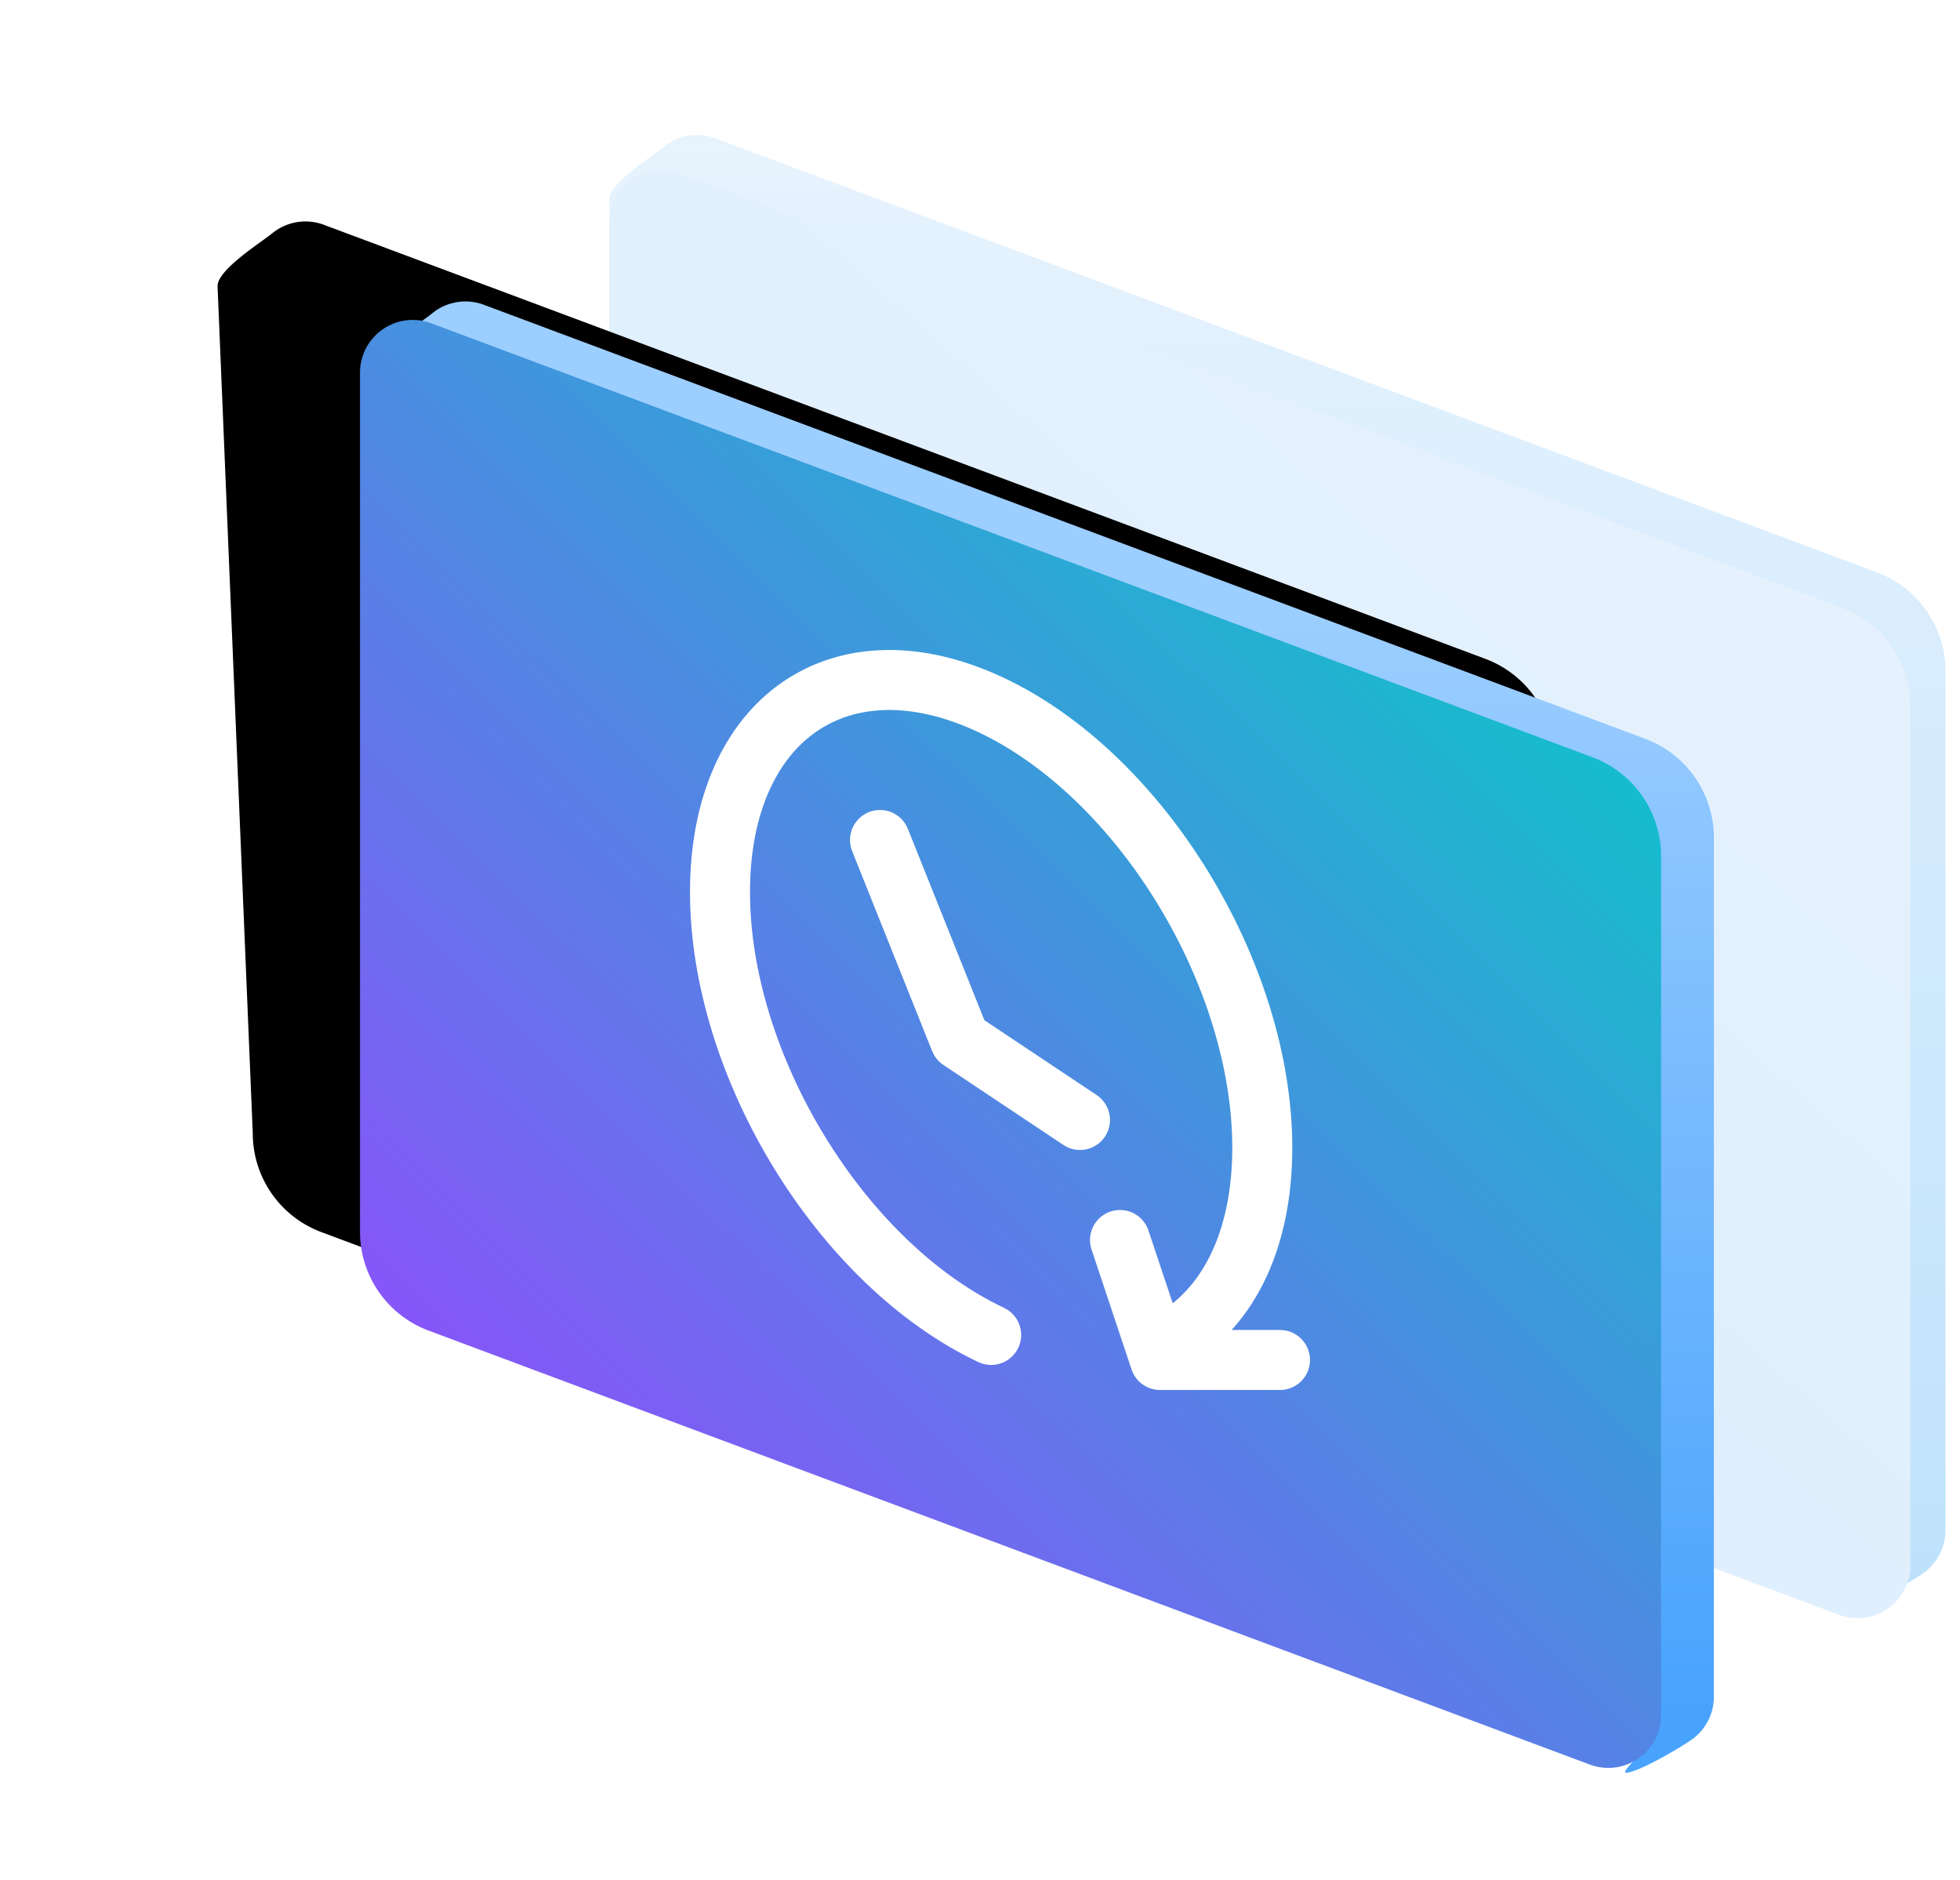 <svg xmlns="http://www.w3.org/2000/svg" xmlns:xlink="http://www.w3.org/1999/xlink" width="49" height="47" viewBox="0 0 49 47">
    <defs>
        <linearGradient id="a" x1="50%" x2="50%" y1="128.815%" y2="-12.325%">
            <stop offset="0%" stop-color="#B2DDFC"/>
            <stop offset="100%" stop-color="#ECF5FD"/>
        </linearGradient>
        <linearGradient id="b" x1="86.213%" x2="22.277%" y1="13.901%" y2="95.402%">
            <stop offset="0%" stop-color="#E6F2FD"/>
            <stop offset="100%" stop-color="#DCEDFD"/>
        </linearGradient>
        <linearGradient id="e" x1="50%" x2="50%" y1="21.138%" y2="95.8%">
            <stop offset="0%" stop-color="#9CCEFF"/>
            <stop offset="100%" stop-color="#49A3FD"/>
        </linearGradient>
        <path id="d" d="M32.066 40.653L3.033 29.803a2.637 2.637 0 0 1-1.714-2.47l-.88-21.18c0-.412 1.07-1.078 1.366-1.32A1.313 1.313 0 0 1 3.1 4.621l29.033 10.85a2.637 2.637 0 0 1 1.714 2.471v21.476c0 .423-.2.8-.51 1.041-.223.174-1.383.86-1.688.86-.157 0 .565-.61.418-.666z"/>
        <filter id="c" width="156.9%" height="151.7%" x="-40.4%" y="-31.3%" filterUnits="objectBoundingBox">
            <feOffset dx="-4" dy="-2" in="SourceAlpha" result="shadowOffsetOuter1"/>
            <feGaussianBlur in="shadowOffsetOuter1" result="shadowBlurOuter1" stdDeviation="2.5"/>
            <feColorMatrix in="shadowBlurOuter1" values="0 0 0 0 0.004 0 0 0 0 0.278 0 0 0 0 0.6 0 0 0 0.133 0"/>
        </filter>
        <linearGradient id="f" x1="82.57%" x2="10.998%" y1="12.148%" y2="93.287%">
            <stop offset="0%" stop-color="#0FC3C9"/>
            <stop offset="100%" stop-color="#9746FF"/>
        </linearGradient>
    </defs>
    <g fill="none" fill-rule="evenodd">
        <path fill="url(#a)" d="M37.856 36.492L8.823 25.642A2.637 2.637 0 0 1 7.11 23.17L6.23 1.992c0-.413 1.069-1.078 1.366-1.32A1.313 1.313 0 0 1 8.889.46l29.034 10.85a2.637 2.637 0 0 1 1.714 2.47v21.476c0 .424-.2.8-.51 1.042-.223.174-1.383.859-1.688.859-.158 0 .565-.61.417-.665z" transform="translate(9 3)"/>
        <path fill="url(#b)" d="M36.977 37.37L7.944 26.52a2.637 2.637 0 0 1-1.714-2.47V2.574A1.319 1.319 0 0 1 8.01 1.34l29.033 10.85a2.637 2.637 0 0 1 1.715 2.47v21.477a1.319 1.319 0 0 1-1.78 1.235z" transform="translate(9 3)"/>
        <g transform="translate(9 3)">
            <use fill="#000" filter="url(#c)" xlink:href="#d"/>
            <use fill="url(#e)" xlink:href="#d"/>
        </g>
        <path fill="url(#f)" d="M30.747 41.115L1.714 30.265A2.637 2.637 0 0 1 0 27.795V6.318a1.319 1.319 0 0 1 1.78-1.236l29.033 10.85a2.637 2.637 0 0 1 1.714 2.471V39.88a1.319 1.319 0 0 1-1.78 1.235z" transform="translate(9 3)"/>
        <path stroke="#FFF" stroke-linecap="round" stroke-linejoin="round" stroke-width="1.5" d="M24.779 33.374C21.035 31.608 18 26.652 18 22.304c0-4.349 3.035-6.443 6.779-4.678 3.743 1.766 6.778 6.722 6.778 11.07 0 2.282-.835 3.943-2.17 4.752"/>
        <path stroke="#FFF" stroke-linecap="round" stroke-linejoin="round" stroke-width="1.5" d="M28 31l1 3h3M22 21l2 5 3 2"/>
    </g>
</svg>
